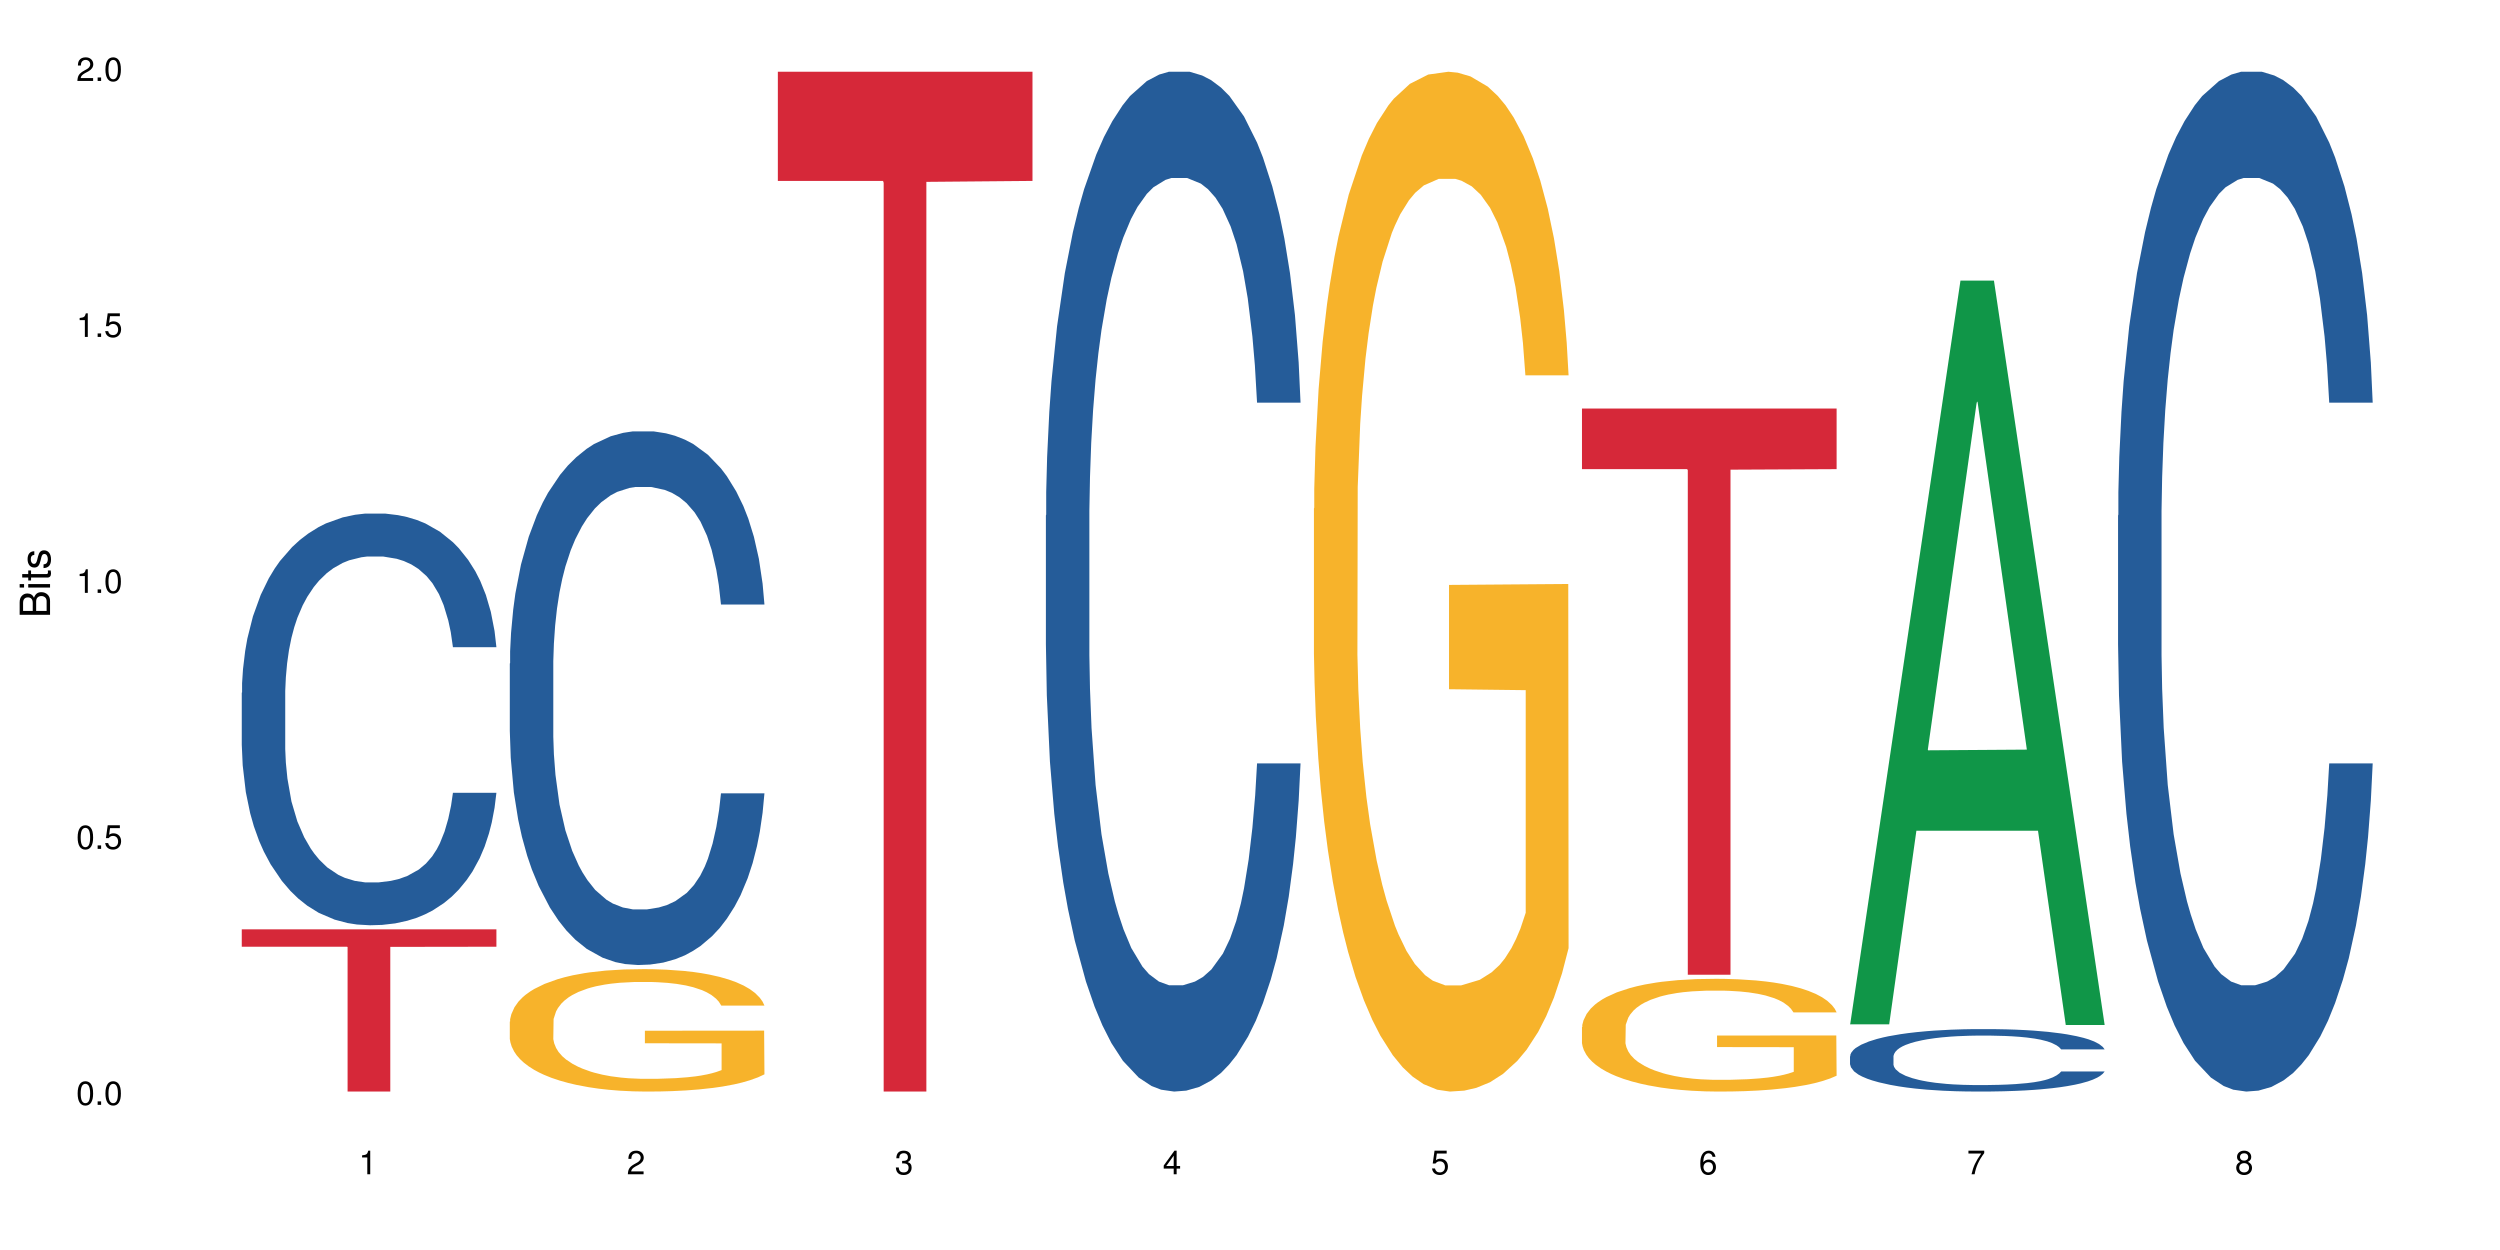 <?xml version="1.0" encoding="UTF-8"?>
<svg xmlns="http://www.w3.org/2000/svg" xmlns:xlink="http://www.w3.org/1999/xlink" width="720pt" height="360pt" viewBox="0 0 720 360" version="1.1">
<defs>
<g>
<symbol overflow="visible" id="glyph0-0">
<path style="stroke:none;" d=""/>
</symbol>
<symbol overflow="visible" id="glyph0-1">
<path style="stroke:none;" d="M 2.641 -6.797 C 2 -6.797 1.422 -6.531 1.078 -6.047 C 0.641 -5.453 0.406 -4.547 0.406 -3.297 C 0.406 -1 1.188 0.219 2.641 0.219 C 4.078 0.219 4.859 -1 4.859 -3.234 C 4.859 -4.562 4.656 -5.438 4.203 -6.047 C 3.844 -6.531 3.281 -6.797 2.641 -6.797 Z M 2.641 -6.047 C 3.547 -6.047 4 -5.125 4 -3.312 C 4 -1.375 3.562 -0.484 2.625 -0.484 C 1.734 -0.484 1.281 -1.422 1.281 -3.281 C 1.281 -5.141 1.734 -6.047 2.641 -6.047 Z M 2.641 -6.047 "/>
</symbol>
<symbol overflow="visible" id="glyph0-2">
<path style="stroke:none;" d="M 1.828 -1 L 0.828 -1 L 0.828 0 L 1.828 0 Z M 1.828 -1 "/>
</symbol>
<symbol overflow="visible" id="glyph0-3">
<path style="stroke:none;" d="M 4.562 -6.797 L 1.062 -6.797 L 0.547 -3.094 L 1.328 -3.094 C 1.719 -3.562 2.047 -3.734 2.578 -3.734 C 3.484 -3.734 4.062 -3.109 4.062 -2.094 C 4.062 -1.125 3.484 -0.531 2.578 -0.531 C 1.828 -0.531 1.375 -0.906 1.188 -1.672 L 0.328 -1.672 C 0.453 -1.109 0.547 -0.844 0.75 -0.594 C 1.125 -0.078 1.828 0.219 2.594 0.219 C 3.969 0.219 4.922 -0.781 4.922 -2.219 C 4.922 -3.562 4.031 -4.484 2.719 -4.484 C 2.25 -4.484 1.859 -4.359 1.469 -4.062 L 1.734 -5.969 L 4.562 -5.969 Z M 4.562 -6.797 "/>
</symbol>
<symbol overflow="visible" id="glyph0-4">
<path style="stroke:none;" d="M 2.484 -4.844 L 2.484 0 L 3.328 0 L 3.328 -6.797 L 2.766 -6.797 C 2.469 -5.75 2.281 -5.609 0.984 -5.453 L 0.984 -4.844 Z M 2.484 -4.844 "/>
</symbol>
<symbol overflow="visible" id="glyph0-5">
<path style="stroke:none;" d="M 4.859 -0.828 L 1.281 -0.828 C 1.359 -1.391 1.672 -1.75 2.5 -2.234 L 3.469 -2.75 C 4.406 -3.266 4.906 -3.969 4.906 -4.812 C 4.906 -5.375 4.672 -5.906 4.266 -6.266 C 3.859 -6.625 3.375 -6.797 2.719 -6.797 C 1.859 -6.797 1.219 -6.5 0.844 -5.922 C 0.609 -5.562 0.5 -5.125 0.484 -4.438 L 1.328 -4.438 C 1.359 -4.906 1.406 -5.188 1.531 -5.406 C 1.75 -5.812 2.188 -6.062 2.703 -6.062 C 3.469 -6.062 4.031 -5.516 4.031 -4.781 C 4.031 -4.25 3.719 -3.797 3.125 -3.438 L 2.234 -2.938 C 0.812 -2.141 0.406 -1.5 0.328 0 L 4.859 0 Z M 4.859 -0.828 "/>
</symbol>
<symbol overflow="visible" id="glyph0-6">
<path style="stroke:none;" d="M 2.125 -3.125 L 2.578 -3.125 C 3.516 -3.125 3.984 -2.703 3.984 -1.891 C 3.984 -1.031 3.469 -0.531 2.578 -0.531 C 1.656 -0.531 1.203 -0.984 1.156 -1.969 L 0.312 -1.969 C 0.344 -1.422 0.438 -1.078 0.609 -0.766 C 0.953 -0.109 1.625 0.219 2.547 0.219 C 3.953 0.219 4.859 -0.609 4.859 -1.906 C 4.859 -2.766 4.516 -3.25 3.703 -3.516 C 4.344 -3.766 4.656 -4.25 4.656 -4.938 C 4.656 -6.109 3.875 -6.797 2.578 -6.797 C 1.203 -6.797 0.484 -6.047 0.453 -4.609 L 1.297 -4.609 C 1.312 -5.016 1.344 -5.25 1.453 -5.453 C 1.641 -5.828 2.062 -6.062 2.594 -6.062 C 3.344 -6.062 3.797 -5.625 3.797 -4.906 C 3.797 -4.422 3.609 -4.141 3.25 -3.984 C 3.016 -3.891 2.719 -3.844 2.125 -3.844 Z M 2.125 -3.125 "/>
</symbol>
<symbol overflow="visible" id="glyph0-7">
<path style="stroke:none;" d="M 3.141 -1.625 L 3.141 0 L 3.984 0 L 3.984 -1.625 L 4.984 -1.625 L 4.984 -2.391 L 3.984 -2.391 L 3.984 -6.797 L 3.359 -6.797 L 0.266 -2.516 L 0.266 -1.625 Z M 3.141 -2.391 L 1 -2.391 L 3.141 -5.359 Z M 3.141 -2.391 "/>
</symbol>
<symbol overflow="visible" id="glyph0-8">
<path style="stroke:none;" d="M 4.781 -5.031 C 4.609 -6.141 3.891 -6.797 2.844 -6.797 C 2.094 -6.797 1.422 -6.438 1.031 -5.828 C 0.609 -5.172 0.406 -4.344 0.406 -3.094 C 0.406 -1.953 0.578 -1.234 0.984 -0.625 C 1.359 -0.078 1.953 0.219 2.703 0.219 C 3.984 0.219 4.922 -0.734 4.922 -2.078 C 4.922 -3.344 4.062 -4.234 2.844 -4.234 C 2.172 -4.234 1.641 -3.969 1.281 -3.469 C 1.281 -5.125 1.828 -6.047 2.797 -6.047 C 3.391 -6.047 3.797 -5.672 3.938 -5.031 Z M 2.734 -3.484 C 3.547 -3.484 4.062 -2.922 4.062 -2 C 4.062 -1.156 3.484 -0.531 2.703 -0.531 C 1.922 -0.531 1.328 -1.188 1.328 -2.047 C 1.328 -2.891 1.906 -3.484 2.734 -3.484 Z M 2.734 -3.484 "/>
</symbol>
<symbol overflow="visible" id="glyph0-9">
<path style="stroke:none;" d="M 4.984 -6.797 L 0.438 -6.797 L 0.438 -5.969 L 4.109 -5.969 C 2.5 -3.656 1.828 -2.234 1.328 0 L 2.219 0 C 2.594 -2.172 3.453 -4.047 4.984 -6.094 Z M 4.984 -6.797 "/>
</symbol>
<symbol overflow="visible" id="glyph0-10">
<path style="stroke:none;" d="M 3.75 -3.578 C 4.453 -4 4.688 -4.344 4.688 -4.984 C 4.688 -6.047 3.844 -6.797 2.641 -6.797 C 1.438 -6.797 0.594 -6.047 0.594 -4.984 C 0.594 -4.359 0.828 -4.016 1.516 -3.578 C 0.734 -3.203 0.359 -2.641 0.359 -1.891 C 0.359 -0.641 1.297 0.219 2.641 0.219 C 3.984 0.219 4.922 -0.641 4.922 -1.875 C 4.922 -2.641 4.531 -3.203 3.75 -3.578 Z M 2.641 -6.047 C 3.359 -6.047 3.812 -5.625 3.812 -4.969 C 3.812 -4.344 3.344 -3.922 2.641 -3.922 C 1.922 -3.922 1.453 -4.344 1.453 -4.984 C 1.453 -5.625 1.922 -6.047 2.641 -6.047 Z M 2.641 -3.203 C 3.484 -3.203 4.062 -2.672 4.062 -1.875 C 4.062 -1.062 3.484 -0.531 2.625 -0.531 C 1.797 -0.531 1.219 -1.078 1.219 -1.875 C 1.219 -2.672 1.797 -3.203 2.641 -3.203 Z M 2.641 -3.203 "/>
</symbol>
<symbol overflow="visible" id="glyph1-0">
<path style="stroke:none;" d=""/>
</symbol>
<symbol overflow="visible" id="glyph1-1">
<path style="stroke:none;" d="M 0 -0.953 L 0 -4.891 C 0 -5.719 -0.234 -6.344 -0.734 -6.797 C -1.188 -7.234 -1.812 -7.469 -2.5 -7.469 C -3.547 -7.469 -4.188 -7 -4.625 -5.875 C -4.984 -6.672 -5.641 -7.094 -6.531 -7.094 C -7.156 -7.094 -7.734 -6.859 -8.141 -6.391 C -8.562 -5.938 -8.75 -5.344 -8.75 -4.5 L -8.75 -0.953 Z M -4.984 -2.062 L -7.766 -2.062 L -7.766 -4.219 C -7.766 -4.844 -7.688 -5.203 -7.453 -5.5 C -7.219 -5.812 -6.859 -5.969 -6.375 -5.969 C -5.906 -5.969 -5.531 -5.812 -5.297 -5.5 C -5.062 -5.203 -4.984 -4.844 -4.984 -4.219 Z M -0.984 -2.062 L -4 -2.062 L -4 -4.781 C -4 -5.328 -3.859 -5.688 -3.578 -5.953 C -3.297 -6.219 -2.922 -6.359 -2.484 -6.359 C -2.062 -6.359 -1.688 -6.219 -1.406 -5.953 C -1.109 -5.688 -0.984 -5.328 -0.984 -4.781 Z M -0.984 -2.062 "/>
</symbol>
<symbol overflow="visible" id="glyph1-2">
<path style="stroke:none;" d="M -6.281 -1.797 L -6.281 -0.797 L 0 -0.797 L 0 -1.797 Z M -8.75 -1.797 L -8.75 -0.797 L -7.484 -0.797 L -7.484 -1.797 Z M -8.75 -1.797 "/>
</symbol>
<symbol overflow="visible" id="glyph1-3">
<path style="stroke:none;" d="M -6.281 -3.047 L -6.281 -2.016 L -8.016 -2.016 L -8.016 -1.016 L -6.281 -1.016 L -6.281 -0.172 L -5.469 -0.172 L -5.469 -1.016 L -0.719 -1.016 C -0.078 -1.016 0.281 -1.453 0.281 -2.234 C 0.281 -2.469 0.25 -2.719 0.188 -3.047 L -0.641 -3.047 C -0.609 -2.922 -0.594 -2.766 -0.594 -2.562 C -0.594 -2.141 -0.719 -2.016 -1.156 -2.016 L -5.469 -2.016 L -5.469 -3.047 Z M -6.281 -3.047 "/>
</symbol>
<symbol overflow="visible" id="glyph1-4">
<path style="stroke:none;" d="M -4.531 -5.25 C -5.766 -5.25 -6.469 -4.422 -6.469 -2.969 C -6.469 -1.516 -5.719 -0.562 -4.547 -0.562 C -3.562 -0.562 -3.094 -1.062 -2.734 -2.562 L -2.516 -3.484 C -2.344 -4.188 -2.094 -4.469 -1.625 -4.469 C -1.047 -4.469 -0.641 -3.875 -0.641 -3 C -0.641 -2.453 -0.797 -2 -1.062 -1.75 C -1.25 -1.594 -1.422 -1.531 -1.875 -1.469 L -1.875 -0.406 C -0.422 -0.453 0.281 -1.266 0.281 -2.922 C 0.281 -4.5 -0.5 -5.516 -1.719 -5.516 C -2.656 -5.516 -3.172 -4.984 -3.469 -3.734 L -3.703 -2.766 C -3.891 -1.953 -4.156 -1.609 -4.594 -1.609 C -5.172 -1.609 -5.547 -2.125 -5.547 -2.938 C -5.547 -3.75 -5.203 -4.172 -4.531 -4.203 Z M -4.531 -5.25 "/>
</symbol>
</g>
</defs>
<g id="surface79092">
<rect x="0" y="0" width="720" height="360" style="fill:rgb(100%,100%,100%);fill-opacity:1;stroke:none;"/>
<path style=" stroke:none;fill-rule:nonzero;fill:rgb(14.51%,36.078%,60%);fill-opacity:1;" d="M 69.629 199.508 L 69.719 199.398 L 69.719 196.797 L 69.988 192.68 L 70.613 187.477 L 71.238 183.902 L 72.848 177.508 L 75.086 171.332 L 77.41 166.562 L 79.109 163.746 L 80.629 161.578 L 84.117 157.57 L 86.355 155.512 L 88.77 153.668 L 91.719 151.824 L 93.867 150.742 L 98.695 149.008 L 102.273 148.25 L 105.047 147.926 L 111.039 147.926 L 114.613 148.359 L 117.207 148.898 L 120.07 149.766 L 122.484 150.742 L 126.688 153.125 L 130.445 156.16 L 132.145 157.895 L 134.828 161.254 L 136.883 164.504 L 138.316 167.32 L 139.926 171.332 L 141.355 176.207 L 142.43 181.734 L 142.965 186.395 L 130.445 186.395 L 129.82 182.059 L 129.102 178.699 L 127.762 174.258 L 126.422 171.113 L 124.543 167.973 L 122.844 165.914 L 120.516 163.855 L 118.461 162.555 L 116.312 161.578 L 114.258 160.93 L 110.32 160.277 L 105.762 160.277 L 104.062 160.496 L 100.574 161.363 L 98.695 162.121 L 96.012 163.637 L 94.133 165.047 L 91.898 167.215 L 90.379 169.055 L 88.5 171.875 L 87.16 174.367 L 85.637 177.941 L 84.742 180.652 L 83.938 183.688 L 83.223 187.262 L 82.688 191.055 L 82.328 195.062 L 82.148 198.965 L 82.148 215.762 L 82.328 219.664 L 82.777 224.215 L 83.938 230.824 L 85.637 236.57 L 87.605 241.121 L 89.484 244.371 L 90.559 245.887 L 91.988 247.621 L 94.223 249.789 L 97.445 251.957 L 99.32 252.824 L 102.184 253.691 L 105.137 254.125 L 109.07 254.125 L 112.559 253.691 L 114.883 253.148 L 117.297 252.281 L 120.605 250.438 L 122.664 248.707 L 124.453 246.648 L 125.793 244.586 L 126.688 242.855 L 128.031 239.496 L 129.102 235.809 L 129.906 232.016 L 130.445 228.332 L 142.965 228.332 L 142.43 232.668 L 141.625 236.895 L 140.82 240.035 L 139.566 243.828 L 138.137 247.188 L 136.078 250.98 L 134.379 253.473 L 132.145 256.184 L 130.086 258.242 L 127.852 260.086 L 124.543 262.25 L 122.395 263.336 L 120.07 264.309 L 117.297 265.176 L 113.809 265.938 L 110.055 266.371 L 106.566 266.477 L 102.809 266.262 L 100.035 265.828 L 96.371 264.852 L 91.809 262.902 L 88.5 260.844 L 85.906 258.785 L 83.672 256.617 L 81.168 253.691 L 77.945 248.922 L 75.98 245.238 L 74.637 242.203 L 73.117 237.977 L 72.043 234.184 L 70.793 228.117 L 69.898 220.422 L 69.629 214.461 Z M 69.629 199.508 "/>
<path style=" stroke:none;fill-rule:nonzero;fill:rgb(83.922%,15.686%,22.353%);fill-opacity:1;" d="M 69.629 267.656 L 142.965 267.656 L 142.965 272.656 L 112.402 272.703 L 112.402 314.371 L 100.105 314.371 L 100.105 272.746 L 99.926 272.656 L 69.629 272.656 Z M 69.629 267.656 "/>
<path style=" stroke:none;fill-rule:nonzero;fill:rgb(14.51%,36.078%,60%);fill-opacity:1;" d="M 146.824 191.109 L 146.914 190.969 L 146.914 187.598 L 147.184 182.258 L 147.809 175.516 L 148.434 170.879 L 150.043 162.59 L 152.281 154.582 L 154.605 148.402 L 156.305 144.75 L 157.824 141.938 L 161.312 136.742 L 163.551 134.07 L 165.965 131.684 L 168.914 129.293 L 171.062 127.891 L 175.891 125.641 L 179.469 124.66 L 182.242 124.238 L 188.234 124.238 L 191.812 124.801 L 194.406 125.5 L 197.266 126.625 L 199.68 127.891 L 203.883 130.98 L 207.641 134.914 L 209.34 137.16 L 212.023 141.516 L 214.078 145.73 L 215.512 149.383 L 217.121 154.582 L 218.551 160.906 L 219.625 168.07 L 220.16 174.109 L 207.641 174.109 L 207.016 168.492 L 206.301 164.137 L 204.957 158.375 L 203.617 154.301 L 201.738 150.227 L 200.039 147.559 L 197.715 144.891 L 195.656 143.203 L 193.512 141.938 L 191.453 141.094 L 187.52 140.254 L 182.957 140.254 L 181.258 140.535 L 177.77 141.656 L 175.891 142.641 L 173.207 144.609 L 171.332 146.434 L 169.094 149.242 L 167.574 151.633 L 165.695 155.285 L 164.355 158.516 L 162.836 163.152 L 161.941 166.664 L 161.137 170.598 L 160.418 175.234 L 159.883 180.152 L 159.523 185.348 L 159.348 190.406 L 159.348 212.184 L 159.523 217.238 L 159.973 223.141 L 161.137 231.711 L 162.836 239.156 L 164.801 245.055 L 166.68 249.27 L 167.754 251.238 L 169.184 253.484 L 171.418 256.297 L 174.641 259.105 L 176.516 260.23 L 179.379 261.352 L 182.332 261.914 L 186.266 261.914 L 189.754 261.352 L 192.078 260.648 L 194.492 259.527 L 197.805 257.137 L 199.859 254.891 L 201.648 252.223 L 202.988 249.551 L 203.883 247.305 L 205.227 242.949 L 206.301 238.172 L 207.105 233.254 L 207.641 228.48 L 220.16 228.48 L 219.625 234.098 L 218.82 239.578 L 218.016 243.652 L 216.762 248.566 L 215.332 252.922 L 213.273 257.84 L 211.574 261.07 L 209.34 264.582 L 207.281 267.254 L 205.047 269.641 L 201.738 272.449 L 199.59 273.855 L 197.266 275.121 L 194.492 276.246 L 191.004 277.227 L 187.25 277.789 L 183.762 277.93 L 180.004 277.648 L 177.234 277.086 L 173.566 275.824 L 169.004 273.293 L 165.695 270.625 L 163.102 267.957 L 160.867 265.145 L 158.363 261.352 L 155.145 255.172 L 153.176 250.395 L 151.832 246.461 L 150.312 240.98 L 149.238 236.066 L 147.988 228.199 L 147.094 218.223 L 146.824 210.496 Z M 146.824 191.109 "/>
<path style=" stroke:none;fill-rule:nonzero;fill:rgb(96.863%,70.196%,16.863%);fill-opacity:1;" d="M 146.824 294.211 L 146.914 294.18 L 146.914 293.535 L 147.273 292.086 L 148.168 290.09 L 149.328 288.449 L 150.582 287.16 L 151.387 286.484 L 152.727 285.52 L 153.891 284.809 L 156.844 283.359 L 160.598 282.008 L 162.656 281.43 L 164.98 280.879 L 168.289 280.27 L 169.809 280.043 L 174.461 279.527 L 179.738 279.207 L 185.551 279.109 L 188.234 279.141 L 191.898 279.27 L 196.91 279.625 L 199.77 279.945 L 202.008 280.27 L 204.332 280.688 L 207.195 281.332 L 209.875 282.105 L 212.023 282.879 L 214.168 283.844 L 215.957 284.875 L 217.477 286 L 218.82 287.352 L 219.625 288.48 L 220.16 289.609 L 207.73 289.609 L 207.016 288.48 L 206.211 287.609 L 204.867 286.547 L 203.527 285.777 L 202.184 285.164 L 199.68 284.328 L 197.535 283.812 L 194.852 283.359 L 192.258 283.07 L 189.305 282.879 L 187.52 282.812 L 182.777 282.812 L 178.484 283.039 L 175.98 283.297 L 174.191 283.555 L 171.688 284.035 L 170.168 284.422 L 169.273 284.68 L 166.59 285.68 L 164.801 286.582 L 163.816 287.191 L 162.566 288.16 L 161.672 289.027 L 160.688 290.316 L 160.152 291.281 L 159.434 293.473 L 159.348 299.27 L 159.613 300.492 L 160.152 301.812 L 160.867 302.973 L 161.941 304.195 L 163.012 305.129 L 164.891 306.383 L 166.5 307.223 L 167.754 307.77 L 170.168 308.641 L 171.152 308.93 L 173.477 309.508 L 175.891 309.961 L 178.844 310.344 L 181.078 310.539 L 184.656 310.699 L 189.219 310.699 L 194.582 310.508 L 197.98 310.25 L 200.309 309.992 L 201.828 309.766 L 203.707 309.41 L 205.047 309.09 L 206.301 308.734 L 207.82 308.188 L 207.82 300.492 L 185.73 300.461 L 185.73 296.852 L 220.07 296.82 L 220.16 309.41 L 218.285 310.281 L 215.957 311.117 L 213.723 311.762 L 211.398 312.309 L 208.086 312.922 L 205.406 313.309 L 201.289 313.758 L 197.535 314.047 L 193.598 314.242 L 190.113 314.34 L 185.996 314.371 L 182.332 314.305 L 178.395 314.113 L 175.266 313.855 L 172.402 313.535 L 169.543 313.113 L 165.965 312.438 L 163.641 311.891 L 161.223 311.215 L 158.809 310.41 L 156.664 309.539 L 155.23 308.863 L 153.801 308.09 L 152.281 307.125 L 150.852 306.031 L 149.777 305.031 L 148.793 303.906 L 148.078 302.844 L 147.363 301.395 L 147.004 300.234 L 146.824 299.234 Z M 146.824 294.211 "/>
<path style=" stroke:none;fill-rule:nonzero;fill:rgb(83.922%,15.686%,22.353%);fill-opacity:1;" d="M 224.02 20.664 L 297.355 20.664 L 297.355 52.102 L 266.793 52.379 L 266.793 314.371 L 254.496 314.371 L 254.496 52.652 L 254.316 52.102 L 224.02 52.102 Z M 224.02 20.664 "/>
<path style=" stroke:none;fill-rule:nonzero;fill:rgb(14.51%,36.078%,60%);fill-opacity:1;" d="M 301.219 148.457 L 301.305 148.188 L 301.305 141.742 L 301.574 131.543 L 302.199 118.656 L 302.828 109.797 L 304.438 93.957 L 306.672 78.652 L 308.996 66.84 L 310.695 59.859 L 312.219 54.492 L 315.707 44.559 L 317.941 39.457 L 320.355 34.891 L 323.309 30.328 L 325.453 27.645 L 330.285 23.348 L 333.859 21.469 L 336.633 20.664 L 342.625 20.664 L 346.203 21.738 L 348.797 23.078 L 351.656 25.227 L 354.074 27.645 L 358.277 33.551 L 362.031 41.066 L 363.73 45.363 L 366.414 53.684 L 368.473 61.738 L 369.902 68.719 L 371.512 78.652 L 372.945 90.734 L 374.016 104.426 L 374.555 115.969 L 362.031 115.969 L 361.406 105.23 L 360.691 96.91 L 359.348 85.902 L 358.008 78.117 L 356.129 70.332 L 354.43 65.23 L 352.105 60.129 L 350.047 56.906 L 347.902 54.492 L 345.844 52.879 L 341.91 51.27 L 337.348 51.27 L 335.648 51.805 L 332.16 53.953 L 330.285 55.832 L 327.602 59.59 L 325.723 63.082 L 323.484 68.449 L 321.965 73.016 L 320.086 79.996 L 318.746 86.172 L 317.227 95.031 L 316.332 101.742 L 315.527 109.258 L 314.812 118.117 L 314.273 127.516 L 313.918 137.449 L 313.738 147.113 L 313.738 188.727 L 313.918 198.391 L 314.363 209.668 L 315.527 226.043 L 317.227 240.273 L 319.195 251.547 L 321.07 259.602 L 322.145 263.359 L 323.574 267.656 L 325.812 273.027 L 329.031 278.395 L 330.91 280.543 L 333.77 282.691 L 336.723 283.766 L 340.656 283.766 L 344.145 282.691 L 346.473 281.348 L 348.887 279.199 L 352.195 274.637 L 354.25 270.34 L 356.039 265.242 L 357.383 260.141 L 358.277 255.844 L 359.617 247.52 L 360.691 238.395 L 361.496 228.996 L 362.031 219.867 L 374.555 219.867 L 374.016 230.609 L 373.211 241.078 L 372.406 248.863 L 371.156 258.262 L 369.723 266.582 L 367.668 275.98 L 365.969 282.152 L 363.73 288.867 L 361.676 293.969 L 359.438 298.531 L 356.129 303.898 L 353.984 306.586 L 351.656 309 L 348.887 311.148 L 345.398 313.027 L 341.641 314.102 L 338.152 314.371 L 334.398 313.832 L 331.625 312.762 L 327.957 310.344 L 323.398 305.512 L 320.086 300.41 L 317.496 295.309 L 315.258 289.941 L 312.754 282.691 L 309.535 270.879 L 307.566 261.75 L 306.227 254.234 L 304.707 243.762 L 303.633 234.367 L 302.379 219.332 L 301.484 200.27 L 301.219 185.504 Z M 301.219 148.457 "/>
<path style=" stroke:none;fill-rule:nonzero;fill:rgb(96.863%,70.196%,16.863%);fill-opacity:1;" d="M 378.414 146.461 L 378.504 146.191 L 378.504 140.828 L 378.859 128.758 L 379.754 112.129 L 380.918 98.449 L 382.168 87.719 L 382.973 82.086 L 384.316 74.039 L 385.477 68.141 L 388.43 56.07 L 392.188 44.805 L 394.242 39.977 L 396.566 35.414 L 399.879 30.32 L 401.398 28.441 L 406.047 24.148 L 411.324 21.469 L 417.137 20.664 L 419.82 20.93 L 423.488 22.004 L 428.496 24.953 L 431.359 27.637 L 433.594 30.32 L 435.918 33.805 L 438.781 39.172 L 441.465 45.609 L 443.609 52.047 L 445.758 60.094 L 447.547 68.676 L 449.066 78.062 L 450.406 89.328 L 451.211 98.715 L 451.75 108.105 L 439.316 108.105 L 438.602 98.715 L 437.797 91.477 L 436.457 82.625 L 435.113 76.188 L 433.773 71.09 L 431.27 64.117 L 429.121 59.824 L 426.438 56.07 L 423.848 53.656 L 420.895 52.047 L 419.105 51.508 L 414.367 51.508 L 410.074 53.387 L 407.57 55.531 L 405.781 57.68 L 403.277 61.703 L 401.754 64.922 L 400.859 67.066 L 398.18 75.383 L 396.391 82.891 L 395.406 87.988 L 394.152 96.035 L 393.258 103.277 L 392.277 114.004 L 391.738 122.051 L 391.023 140.293 L 390.934 188.574 L 391.203 198.766 L 391.738 209.762 L 392.453 219.418 L 393.527 229.609 L 394.602 237.391 L 396.48 247.852 L 398.09 254.824 L 399.34 259.383 L 401.754 266.625 L 402.738 269.039 L 405.066 273.867 L 407.48 277.625 L 410.43 280.844 L 412.668 282.453 L 416.242 283.793 L 420.805 283.793 L 426.172 282.184 L 429.57 280.039 L 431.895 277.891 L 433.414 276.016 L 435.293 273.062 L 436.637 270.383 L 437.887 267.43 L 439.406 262.871 L 439.406 198.766 L 417.316 198.496 L 417.316 168.457 L 451.66 168.188 L 451.75 273.062 L 449.871 280.305 L 447.547 287.281 L 445.309 292.645 L 442.984 297.203 L 439.676 302.301 L 436.992 305.52 L 432.879 309.273 L 429.121 311.688 L 425.188 313.297 L 421.699 314.102 L 417.586 314.371 L 413.918 313.836 L 409.984 312.227 L 406.852 310.078 L 403.992 307.398 L 401.129 303.91 L 397.551 298.277 L 395.227 293.719 L 392.812 288.086 L 390.398 281.379 L 388.25 274.137 L 386.82 268.504 L 385.391 262.066 L 383.867 254.02 L 382.438 244.898 L 381.363 236.586 L 380.379 227.195 L 379.664 218.344 L 378.949 206.277 L 378.594 196.621 L 378.414 188.305 Z M 378.414 146.461 "/>
<path style=" stroke:none;fill-rule:nonzero;fill:rgb(96.863%,70.196%,16.863%);fill-opacity:1;" d="M 455.609 295.805 L 455.699 295.773 L 455.699 295.184 L 456.055 293.848 L 456.949 292.008 L 458.113 290.496 L 459.367 289.309 L 460.172 288.688 L 461.512 287.797 L 462.676 287.145 L 465.625 285.809 L 469.383 284.566 L 471.438 284.031 L 473.766 283.527 L 477.074 282.965 L 478.594 282.754 L 483.246 282.281 L 488.52 281.984 L 494.336 281.895 L 497.016 281.926 L 500.684 282.043 L 505.691 282.371 L 508.555 282.668 L 510.789 282.965 L 513.117 283.348 L 515.977 283.941 L 518.66 284.652 L 520.805 285.367 L 522.953 286.254 L 524.742 287.203 L 526.262 288.242 L 527.605 289.488 L 528.41 290.527 L 528.945 291.562 L 516.516 291.562 L 515.797 290.527 L 514.992 289.727 L 513.652 288.746 L 512.309 288.035 L 510.969 287.473 L 508.465 286.699 L 506.316 286.227 L 503.637 285.809 L 501.043 285.543 L 498.09 285.367 L 496.301 285.305 L 491.562 285.305 L 487.27 285.516 L 484.766 285.75 L 482.977 285.988 L 480.473 286.434 L 478.953 286.789 L 478.059 287.027 L 475.375 287.945 L 473.586 288.777 L 472.602 289.34 L 471.348 290.23 L 470.457 291.031 L 469.473 292.215 L 468.934 293.105 L 468.219 295.121 L 468.129 300.461 L 468.398 301.59 L 468.934 302.805 L 469.648 303.871 L 470.723 305 L 471.797 305.859 L 473.676 307.016 L 475.285 307.785 L 476.535 308.289 L 478.953 309.09 L 479.934 309.359 L 482.262 309.891 L 484.676 310.309 L 487.625 310.664 L 489.863 310.84 L 493.441 310.988 L 498 310.988 L 503.367 310.812 L 506.766 310.574 L 509.09 310.336 L 510.609 310.129 L 512.488 309.805 L 513.832 309.508 L 515.082 309.18 L 516.602 308.676 L 516.602 301.59 L 494.512 301.559 L 494.512 298.238 L 528.855 298.207 L 528.945 309.805 L 527.066 310.605 L 524.742 311.375 L 522.508 311.969 L 520.18 312.473 L 516.871 313.035 L 514.188 313.391 L 510.074 313.809 L 506.316 314.074 L 502.383 314.254 L 498.895 314.34 L 494.781 314.371 L 491.113 314.312 L 487.18 314.133 L 484.051 313.895 L 481.188 313.598 L 478.324 313.215 L 474.746 312.59 L 472.422 312.086 L 470.008 311.465 L 467.594 310.723 L 465.445 309.922 L 464.016 309.301 L 462.586 308.586 L 461.066 307.699 L 459.633 306.688 L 458.559 305.77 L 457.578 304.73 L 456.859 303.754 L 456.145 302.418 L 455.789 301.352 L 455.609 300.43 Z M 455.609 295.805 "/>
<path style=" stroke:none;fill-rule:nonzero;fill:rgb(83.922%,15.686%,22.353%);fill-opacity:1;" d="M 455.609 117.66 L 528.945 117.66 L 528.945 135.113 L 498.383 135.266 L 498.383 280.715 L 486.086 280.715 L 486.086 135.422 L 485.906 135.113 L 455.609 135.113 Z M 455.609 117.66 "/>
<path style=" stroke:none;fill-rule:nonzero;fill:rgb(6.275%,58.824%,28.235%);fill-opacity:1;" d="M 532.805 295.008 L 532.883 294.805 L 564.617 80.805 L 574.254 80.805 L 606.141 295.207 L 594.938 295.207 L 586.945 239.242 L 551.922 239.242 L 544.086 295.008 L 532.805 295.008 L 555.293 216.09 L 583.734 215.891 L 569.551 115.836 L 569.395 115.633 L 569.238 116.238 L 555.215 215.891 L 555.293 216.09 Z M 532.805 295.008 "/>
<path style=" stroke:none;fill-rule:nonzero;fill:rgb(14.51%,36.078%,60%);fill-opacity:1;" d="M 532.805 304.211 L 532.895 304.195 L 532.895 303.801 L 533.164 303.176 L 533.789 302.387 L 534.414 301.844 L 536.023 300.875 L 538.262 299.938 L 540.586 299.215 L 542.285 298.789 L 543.805 298.457 L 547.293 297.852 L 549.527 297.539 L 551.945 297.258 L 554.895 296.98 L 557.043 296.816 L 561.871 296.551 L 565.449 296.438 L 568.223 296.387 L 574.215 296.387 L 577.789 296.453 L 580.383 296.535 L 583.246 296.668 L 585.66 296.816 L 589.863 297.176 L 593.621 297.637 L 595.32 297.898 L 598.004 298.41 L 600.059 298.902 L 601.492 299.328 L 603.102 299.938 L 604.531 300.68 L 605.605 301.516 L 606.141 302.223 L 593.621 302.223 L 592.996 301.566 L 592.277 301.055 L 590.938 300.383 L 589.598 299.906 L 587.719 299.43 L 586.02 299.117 L 583.691 298.805 L 581.637 298.605 L 579.488 298.457 L 577.434 298.359 L 573.496 298.262 L 568.938 298.262 L 567.238 298.293 L 563.75 298.426 L 561.871 298.539 L 559.188 298.77 L 557.309 298.984 L 555.074 299.312 L 553.555 299.594 L 551.676 300.02 L 550.336 300.398 L 548.812 300.941 L 547.918 301.352 L 547.113 301.812 L 546.398 302.355 L 545.863 302.93 L 545.504 303.539 L 545.324 304.129 L 545.324 306.676 L 545.504 307.27 L 545.953 307.961 L 547.113 308.961 L 548.812 309.832 L 550.781 310.523 L 552.66 311.016 L 553.734 311.246 L 555.164 311.512 L 557.398 311.84 L 560.617 312.168 L 562.496 312.301 L 565.359 312.43 L 568.309 312.496 L 572.246 312.496 L 575.734 312.43 L 578.059 312.348 L 580.473 312.219 L 583.781 311.938 L 585.84 311.676 L 587.629 311.363 L 588.969 311.051 L 589.863 310.789 L 591.207 310.277 L 592.277 309.719 L 593.082 309.145 L 593.621 308.586 L 606.141 308.586 L 605.605 309.242 L 604.801 309.883 L 603.996 310.359 L 602.742 310.934 L 601.312 311.445 L 599.254 312.02 L 597.555 312.398 L 595.32 312.809 L 593.262 313.121 L 591.027 313.402 L 587.719 313.73 L 585.57 313.895 L 583.246 314.043 L 580.473 314.172 L 576.984 314.289 L 573.23 314.355 L 569.742 314.371 L 565.984 314.336 L 563.211 314.273 L 559.547 314.125 L 554.984 313.828 L 551.676 313.516 L 549.082 313.203 L 546.848 312.875 L 544.344 312.43 L 541.121 311.707 L 539.156 311.148 L 537.812 310.688 L 536.293 310.047 L 535.219 309.473 L 533.969 308.551 L 533.074 307.383 L 532.805 306.48 Z M 532.805 304.211 "/>
<path style=" stroke:none;fill-rule:nonzero;fill:rgb(14.51%,36.078%,60%);fill-opacity:1;" d="M 610 148.457 L 610.09 148.188 L 610.09 141.742 L 610.359 131.543 L 610.984 118.656 L 611.609 109.797 L 613.219 93.957 L 615.457 78.652 L 617.781 66.84 L 619.48 59.859 L 621 54.492 L 624.488 44.559 L 626.727 39.457 L 629.141 34.891 L 632.09 30.328 L 634.238 27.645 L 639.066 23.348 L 642.645 21.469 L 645.418 20.664 L 651.41 20.664 L 654.988 21.738 L 657.578 23.078 L 660.441 25.227 L 662.855 27.645 L 667.059 33.551 L 670.816 41.066 L 672.516 45.363 L 675.199 53.684 L 677.254 61.738 L 678.688 68.719 L 680.297 78.652 L 681.727 90.734 L 682.801 104.426 L 683.336 115.969 L 670.816 115.969 L 670.191 105.23 L 669.477 96.91 L 668.133 85.902 L 666.793 78.117 L 664.914 70.332 L 663.215 65.23 L 660.891 60.129 L 658.832 56.906 L 656.688 54.492 L 654.629 52.879 L 650.695 51.27 L 646.133 51.27 L 644.434 51.805 L 640.945 53.953 L 639.066 55.832 L 636.383 59.59 L 634.508 63.082 L 632.27 68.449 L 630.75 73.016 L 628.871 79.996 L 627.531 86.172 L 626.008 95.031 L 625.117 101.742 L 624.309 109.258 L 623.594 118.117 L 623.059 127.516 L 622.699 137.449 L 622.523 147.113 L 622.523 188.727 L 622.699 198.391 L 623.148 209.668 L 624.309 226.043 L 626.008 240.273 L 627.977 251.547 L 629.855 259.602 L 630.93 263.359 L 632.359 267.656 L 634.594 273.027 L 637.816 278.395 L 639.691 280.543 L 642.555 282.691 L 645.508 283.766 L 649.441 283.766 L 652.93 282.691 L 655.254 281.348 L 657.668 279.199 L 660.977 274.637 L 663.035 270.34 L 664.824 265.242 L 666.164 260.141 L 667.059 255.844 L 668.402 247.52 L 669.477 238.395 L 670.281 228.996 L 670.816 219.867 L 683.336 219.867 L 682.801 230.609 L 681.996 241.078 L 681.191 248.863 L 679.938 258.262 L 678.508 266.582 L 676.449 275.98 L 674.75 282.152 L 672.516 288.867 L 670.457 293.969 L 668.223 298.531 L 664.914 303.898 L 662.766 306.586 L 660.441 309 L 657.668 311.148 L 654.18 313.027 L 650.426 314.102 L 646.938 314.371 L 643.18 313.832 L 640.41 312.762 L 636.742 310.344 L 632.18 305.512 L 628.871 300.41 L 626.277 295.309 L 624.043 289.941 L 621.539 282.691 L 618.316 270.879 L 616.352 261.75 L 615.008 254.234 L 613.488 243.762 L 612.414 234.367 L 611.164 219.332 L 610.27 200.27 L 610 185.504 Z M 610 148.457 "/>
<g style="fill:rgb(0%,0%,0%);fill-opacity:1;">
  <use xlink:href="#glyph0-1" x="21.957" y="318.198"/>
  <use xlink:href="#glyph0-2" x="27.291" y="318.198"/>
  <use xlink:href="#glyph0-1" x="29.958" y="318.198"/>
</g>
<g style="fill:rgb(0%,0%,0%);fill-opacity:1;">
  <use xlink:href="#glyph0-1" x="21.957" y="244.476"/>
  <use xlink:href="#glyph0-2" x="27.291" y="244.476"/>
  <use xlink:href="#glyph0-3" x="29.958" y="244.476"/>
</g>
<g style="fill:rgb(0%,0%,0%);fill-opacity:1;">
  <use xlink:href="#glyph0-4" x="21.957" y="170.753"/>
  <use xlink:href="#glyph0-2" x="27.291" y="170.753"/>
  <use xlink:href="#glyph0-1" x="29.958" y="170.753"/>
</g>
<g style="fill:rgb(0%,0%,0%);fill-opacity:1;">
  <use xlink:href="#glyph0-4" x="21.957" y="97.034"/>
  <use xlink:href="#glyph0-2" x="27.291" y="97.034"/>
  <use xlink:href="#glyph0-3" x="29.958" y="97.034"/>
</g>
<g style="fill:rgb(0%,0%,0%);fill-opacity:1;">
  <use xlink:href="#glyph0-5" x="21.957" y="23.312"/>
  <use xlink:href="#glyph0-2" x="27.291" y="23.312"/>
  <use xlink:href="#glyph0-1" x="29.958" y="23.312"/>
</g>
<g style="fill:rgb(0%,0%,0%);fill-opacity:1;">
  <use xlink:href="#glyph0-4" x="103.297" y="338.19"/>
</g>
<g style="fill:rgb(0%,0%,0%);fill-opacity:1;">
  <use xlink:href="#glyph0-5" x="180.492" y="338.19"/>
</g>
<g style="fill:rgb(0%,0%,0%);fill-opacity:1;">
  <use xlink:href="#glyph0-6" x="257.688" y="338.19"/>
</g>
<g style="fill:rgb(0%,0%,0%);fill-opacity:1;">
  <use xlink:href="#glyph0-7" x="334.887" y="338.19"/>
</g>
<g style="fill:rgb(0%,0%,0%);fill-opacity:1;">
  <use xlink:href="#glyph0-3" x="412.082" y="338.19"/>
</g>
<g style="fill:rgb(0%,0%,0%);fill-opacity:1;">
  <use xlink:href="#glyph0-8" x="489.277" y="338.19"/>
</g>
<g style="fill:rgb(0%,0%,0%);fill-opacity:1;">
  <use xlink:href="#glyph0-9" x="566.473" y="338.19"/>
</g>
<g style="fill:rgb(0%,0%,0%);fill-opacity:1;">
  <use xlink:href="#glyph0-10" x="643.668" y="338.19"/>
</g>
<g style="fill:rgb(0%,0%,0%);fill-opacity:1;">
  <use xlink:href="#glyph1-1" x="14.412" y="178.016"/>
  <use xlink:href="#glyph1-2" x="14.412" y="170.012"/>
  <use xlink:href="#glyph1-3" x="14.412" y="167.348"/>
  <use xlink:href="#glyph1-4" x="14.412" y="164.012"/>
</g>
</g>
</svg>
